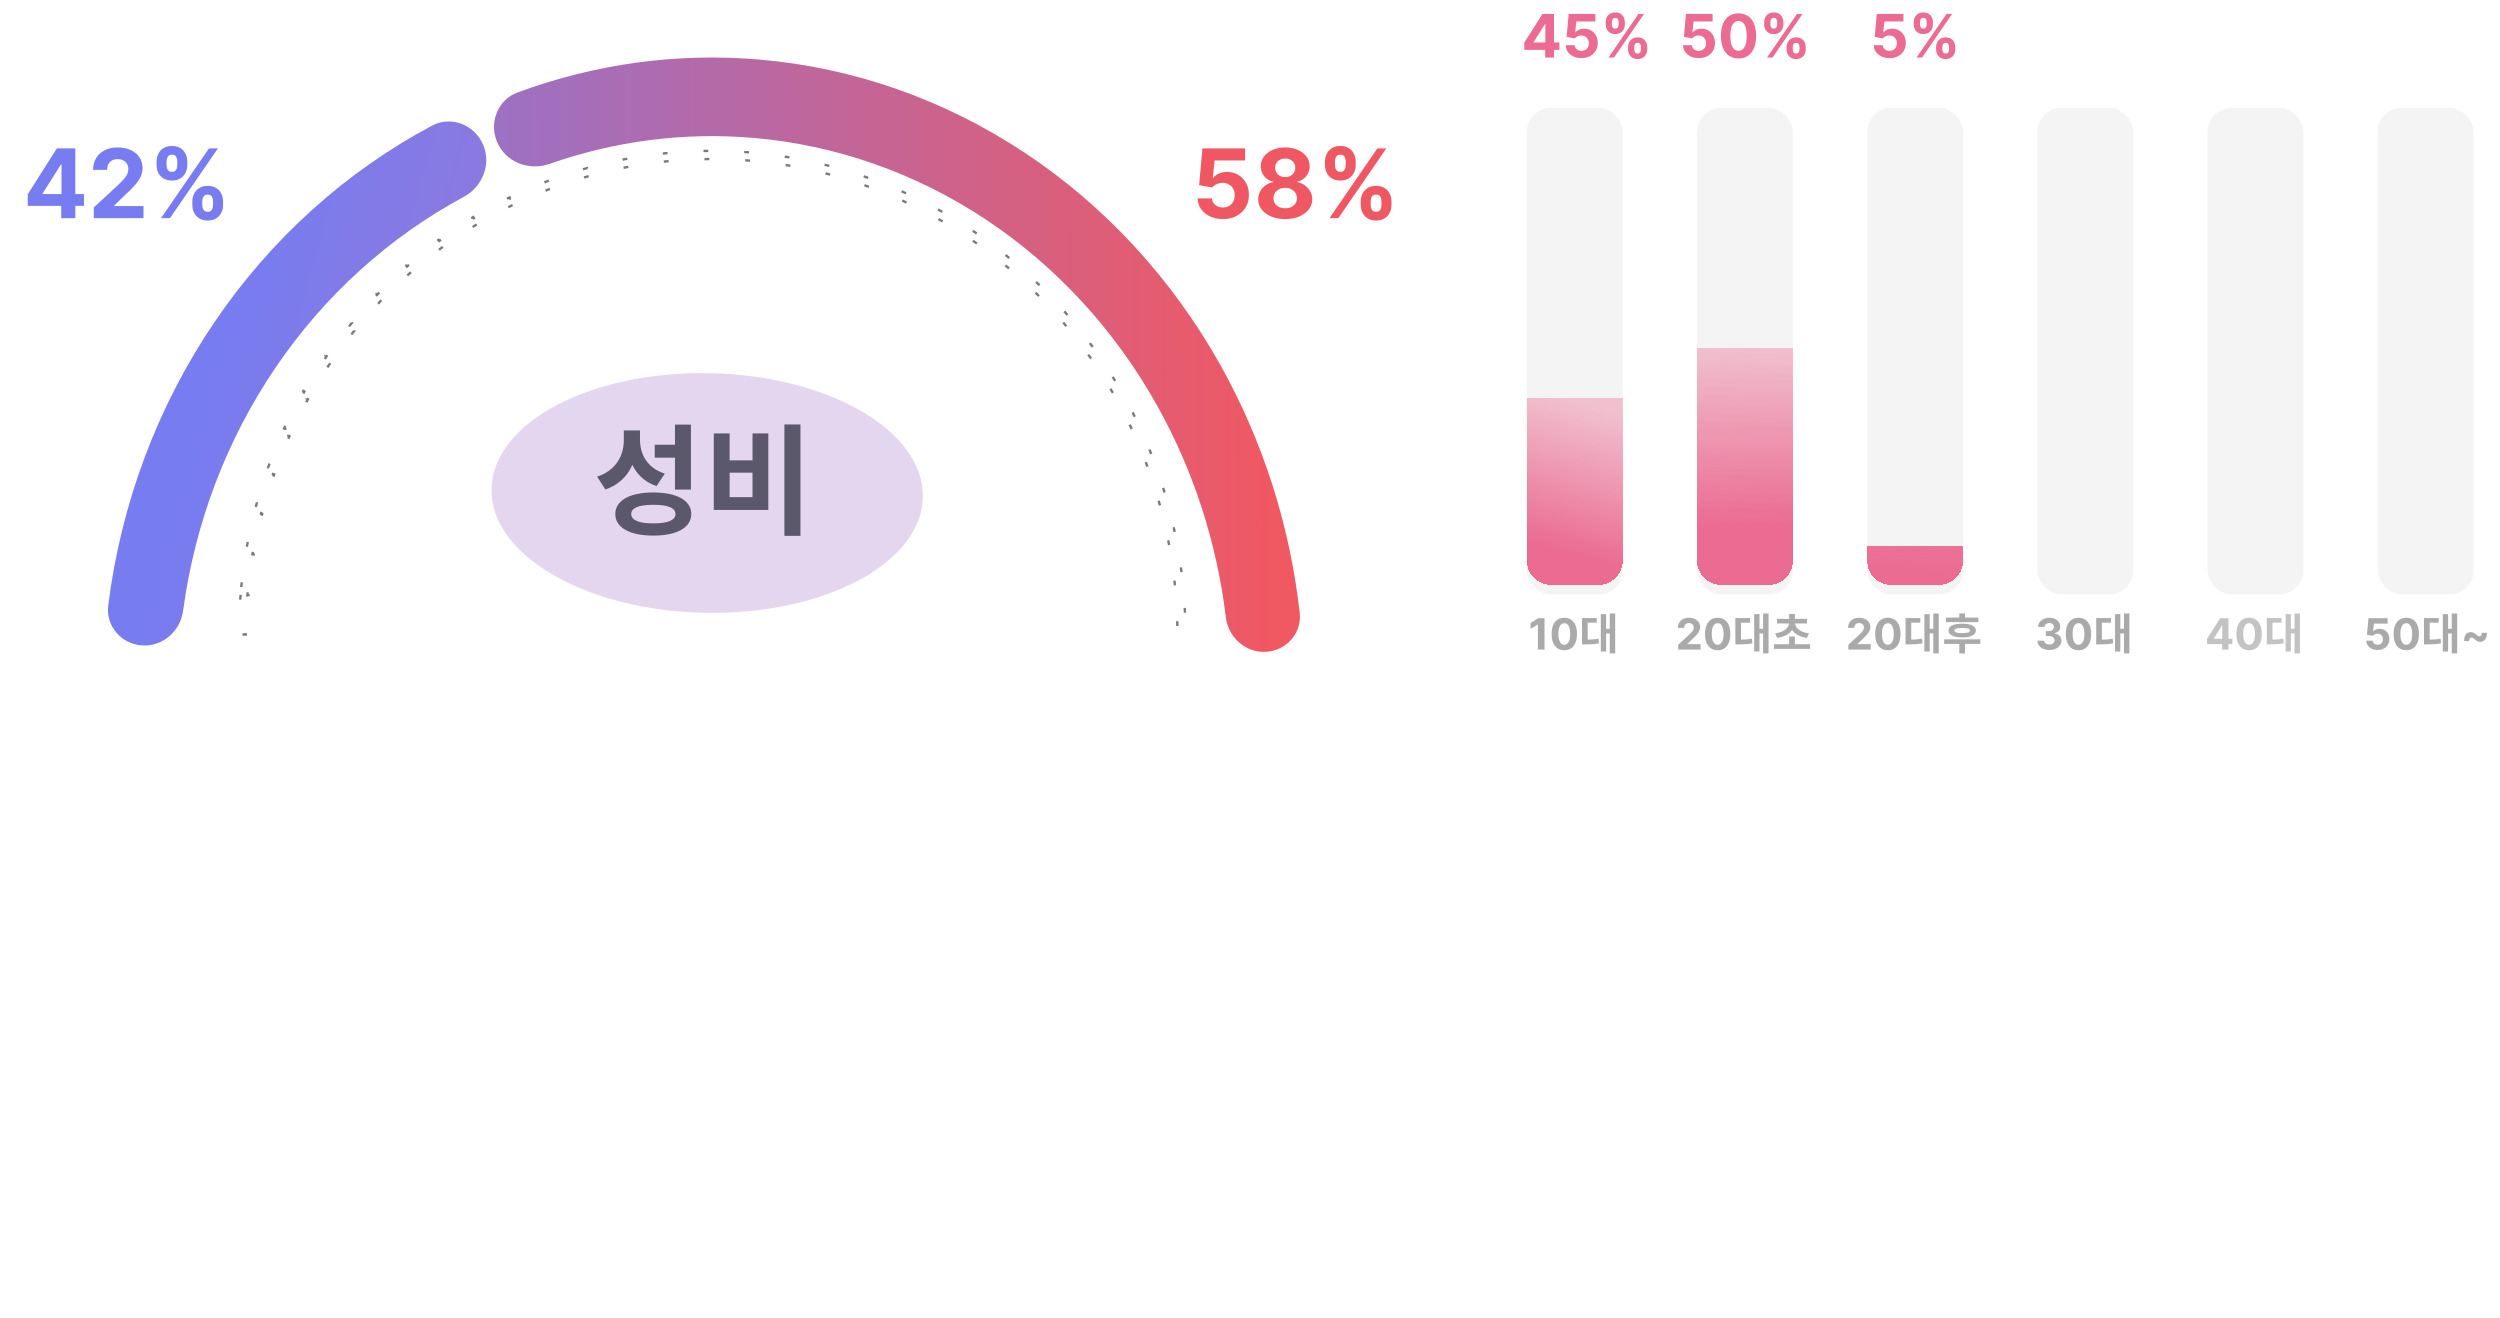 <svg width="1043" height="550" viewBox="0 0 1043 550" fill="none" xmlns="http://www.w3.org/2000/svg">
<g filter="url(#filter0_i_228_314)">
<rect x="637" y="41" width="40" height="203" rx="10" fill="#F4F4F4"/>
</g>
<g filter="url(#filter1_i_228_314)">
<rect x="708" y="41" width="40" height="203" rx="10" fill="#F4F4F4"/>
</g>
<g filter="url(#filter2_i_228_314)">
<rect x="779" y="41" width="40" height="203" rx="10" fill="#F4F4F4"/>
</g>
<g filter="url(#filter3_i_228_314)">
<rect x="850" y="41" width="40" height="203" rx="10" fill="#F4F4F4"/>
</g>
<g filter="url(#filter4_i_228_314)">
<rect x="921" y="41" width="40" height="203" rx="10" fill="#F4F4F4"/>
</g>
<g filter="url(#filter5_i_228_314)">
<rect x="992" y="41" width="40" height="203" rx="10" fill="#F4F4F4"/>
</g>
<path d="M635.928 20.804V17.777L643.519 5.818H646.129V10.008H644.584L639.799 17.581V17.723H650.585V20.804H635.928ZM644.655 24V19.881L644.726 18.54V5.818H648.33V24H644.655ZM659.787 24.249C658.532 24.249 657.414 24.018 656.431 23.556C655.455 23.095 654.679 22.458 654.105 21.647C653.531 20.837 653.232 19.907 653.209 18.86H656.937C656.979 19.564 657.275 20.135 657.825 20.573C658.376 21.011 659.03 21.23 659.787 21.23C660.391 21.23 660.924 21.097 661.385 20.831C661.853 20.558 662.217 20.183 662.477 19.703C662.744 19.218 662.877 18.662 662.877 18.034C662.877 17.395 662.741 16.833 662.468 16.347C662.202 15.862 661.832 15.483 661.359 15.211C660.885 14.939 660.344 14.8 659.734 14.794C659.201 14.794 658.683 14.903 658.18 15.122C657.683 15.341 657.295 15.64 657.017 16.019L653.599 15.406L654.46 5.818H665.576V8.961H657.63L657.159 13.515H657.266C657.585 13.066 658.068 12.693 658.713 12.397C659.358 12.101 660.08 11.953 660.879 11.953C661.974 11.953 662.951 12.21 663.809 12.725C664.667 13.24 665.345 13.947 665.842 14.847C666.339 15.741 666.585 16.77 666.579 17.936C666.585 19.162 666.301 20.251 665.726 21.203C665.158 22.15 664.362 22.896 663.338 23.441C662.32 23.979 661.137 24.249 659.787 24.249ZM679.212 20.591V19.632C679.212 18.904 679.366 18.235 679.674 17.626C679.987 17.01 680.44 16.519 681.032 16.152C681.63 15.779 682.358 15.593 683.216 15.593C684.086 15.593 684.817 15.776 685.409 16.143C686.006 16.51 686.456 17.001 686.758 17.617C687.066 18.226 687.22 18.898 687.22 19.632V20.591C687.22 21.319 687.066 21.991 686.758 22.606C686.45 23.216 685.998 23.704 685.4 24.071C684.802 24.444 684.074 24.63 683.216 24.63C682.346 24.63 681.615 24.444 681.023 24.071C680.431 23.704 679.981 23.216 679.674 22.606C679.366 21.991 679.212 21.319 679.212 20.591ZM681.795 19.632V20.591C681.795 21.011 681.896 21.408 682.097 21.78C682.304 22.153 682.677 22.34 683.216 22.34C683.754 22.34 684.121 22.156 684.317 21.789C684.518 21.422 684.619 21.023 684.619 20.591V19.632C684.619 19.2 684.524 18.798 684.334 18.425C684.145 18.052 683.772 17.865 683.216 17.865C682.683 17.865 682.313 18.052 682.106 18.425C681.899 18.798 681.795 19.2 681.795 19.632ZM669.881 10.186V9.227C669.881 8.493 670.038 7.822 670.352 7.212C670.666 6.596 671.118 6.105 671.71 5.738C672.308 5.371 673.03 5.188 673.876 5.188C674.752 5.188 675.486 5.371 676.078 5.738C676.67 6.105 677.12 6.596 677.427 7.212C677.735 7.822 677.889 8.493 677.889 9.227V10.186C677.889 10.92 677.732 11.592 677.419 12.201C677.111 12.811 676.658 13.299 676.06 13.666C675.468 14.027 674.74 14.208 673.876 14.208C673.012 14.208 672.281 14.024 671.684 13.657C671.092 13.284 670.642 12.796 670.334 12.193C670.032 11.583 669.881 10.914 669.881 10.186ZM672.483 9.227V10.186C672.483 10.618 672.583 11.018 672.784 11.385C672.992 11.752 673.355 11.935 673.876 11.935C674.421 11.935 674.791 11.752 674.986 11.385C675.187 11.018 675.288 10.618 675.288 10.186V9.227C675.288 8.795 675.193 8.393 675.004 8.02C674.814 7.647 674.439 7.461 673.876 7.461C673.35 7.461 672.986 7.65 672.784 8.029C672.583 8.408 672.483 8.807 672.483 9.227ZM671.053 24L683.553 5.818H685.879L673.379 24H671.053Z" fill="#EB6B92"/>
<path d="M708.71 24.249C707.455 24.249 706.336 24.018 705.354 23.556C704.377 23.095 703.602 22.458 703.028 21.647C702.454 20.837 702.155 19.907 702.131 18.86H705.86C705.901 19.564 706.197 20.135 706.748 20.573C707.298 21.011 707.952 21.23 708.71 21.23C709.313 21.23 709.846 21.097 710.308 20.831C710.775 20.558 711.139 20.183 711.4 19.703C711.666 19.218 711.799 18.662 711.799 18.034C711.799 17.395 711.663 16.833 711.391 16.347C711.124 15.862 710.754 15.483 710.281 15.211C709.807 14.939 709.266 14.8 708.656 14.794C708.124 14.794 707.606 14.903 707.103 15.122C706.606 15.341 706.218 15.64 705.94 16.019L702.522 15.406L703.383 5.818H714.498V8.961H706.552L706.082 13.515H706.188C706.508 13.066 706.99 12.693 707.635 12.397C708.28 12.101 709.003 11.953 709.802 11.953C710.896 11.953 711.873 12.21 712.731 12.725C713.589 13.24 714.267 13.947 714.764 14.847C715.261 15.741 715.507 16.77 715.501 17.936C715.507 19.162 715.223 20.251 714.649 21.203C714.081 22.15 713.285 22.896 712.261 23.441C711.243 23.979 710.059 24.249 708.71 24.249ZM725.311 24.399C723.784 24.394 722.47 24.018 721.369 23.272C720.274 22.526 719.431 21.446 718.839 20.032C718.253 18.617 717.963 16.916 717.969 14.927C717.969 12.944 718.262 11.254 718.848 9.858C719.44 8.461 720.283 7.398 721.378 6.67C722.479 5.937 723.79 5.57 725.311 5.57C726.832 5.57 728.14 5.937 729.235 6.67C730.336 7.404 731.182 8.47 731.774 9.866C732.366 11.257 732.659 12.944 732.653 14.927C732.653 16.921 732.357 18.626 731.765 20.041C731.179 21.455 730.339 22.535 729.244 23.281C728.149 24.027 726.838 24.399 725.311 24.399ZM725.311 21.212C726.353 21.212 727.184 20.689 727.806 19.641C728.427 18.593 728.735 17.022 728.729 14.927C728.729 13.548 728.587 12.4 728.303 11.482C728.025 10.565 727.628 9.875 727.113 9.414C726.604 8.952 726.004 8.721 725.311 8.721C724.275 8.721 723.447 9.239 722.825 10.275C722.204 11.311 721.89 12.861 721.884 14.927C721.884 16.324 722.023 17.49 722.302 18.425C722.586 19.354 722.985 20.052 723.5 20.52C724.015 20.982 724.619 21.212 725.311 21.212ZM745.346 20.591V19.632C745.346 18.904 745.5 18.235 745.808 17.626C746.122 17.01 746.574 16.519 747.166 16.152C747.764 15.779 748.492 15.593 749.35 15.593C750.22 15.593 750.951 15.776 751.543 16.143C752.141 16.51 752.591 17.001 752.892 17.617C753.2 18.226 753.354 18.898 753.354 19.632V20.591C753.354 21.319 753.2 21.991 752.892 22.606C752.585 23.216 752.132 23.704 751.534 24.071C750.936 24.444 750.208 24.63 749.35 24.63C748.48 24.63 747.749 24.444 747.157 24.071C746.565 23.704 746.116 23.216 745.808 22.606C745.5 21.991 745.346 21.319 745.346 20.591ZM747.93 19.632V20.591C747.93 21.011 748.03 21.408 748.231 21.78C748.439 22.153 748.812 22.34 749.35 22.34C749.889 22.34 750.256 22.156 750.451 21.789C750.652 21.422 750.753 21.023 750.753 20.591V19.632C750.753 19.2 750.658 18.798 750.469 18.425C750.279 18.052 749.906 17.865 749.35 17.865C748.817 17.865 748.448 18.052 748.24 18.425C748.033 18.798 747.93 19.2 747.93 19.632ZM736.016 10.186V9.227C736.016 8.493 736.172 7.822 736.486 7.212C736.8 6.596 737.253 6.105 737.844 5.738C738.442 5.371 739.164 5.188 740.011 5.188C740.887 5.188 741.62 5.371 742.212 5.738C742.804 6.105 743.254 6.596 743.562 7.212C743.87 7.822 744.023 8.493 744.023 9.227V10.186C744.023 10.92 743.867 11.592 743.553 12.201C743.245 12.811 742.792 13.299 742.195 13.666C741.603 14.027 740.875 14.208 740.011 14.208C739.146 14.208 738.416 14.024 737.818 13.657C737.226 13.284 736.776 12.796 736.468 12.193C736.167 11.583 736.016 10.914 736.016 10.186ZM738.617 9.227V10.186C738.617 10.618 738.717 11.018 738.919 11.385C739.126 11.752 739.49 11.935 740.011 11.935C740.555 11.935 740.925 11.752 741.12 11.385C741.322 11.018 741.422 10.618 741.422 10.186V9.227C741.422 8.795 741.327 8.393 741.138 8.02C740.949 7.647 740.573 7.461 740.011 7.461C739.484 7.461 739.12 7.65 738.919 8.029C738.717 8.408 738.617 8.807 738.617 9.227ZM737.187 24L749.687 5.818H752.013L739.513 24H737.187Z" fill="#EB6B92"/>
<path d="M788.316 24.249C787.061 24.249 785.942 24.018 784.96 23.556C783.983 23.095 783.208 22.458 782.634 21.647C782.06 20.837 781.761 19.907 781.737 18.86H785.466C785.507 19.564 785.803 20.135 786.354 20.573C786.904 21.011 787.558 21.23 788.316 21.23C788.919 21.23 789.452 21.097 789.914 20.831C790.381 20.558 790.745 20.183 791.006 19.703C791.272 19.218 791.405 18.662 791.405 18.034C791.405 17.395 791.269 16.833 790.997 16.347C790.73 15.862 790.36 15.483 789.887 15.211C789.413 14.939 788.872 14.8 788.262 14.794C787.73 14.794 787.212 14.903 786.709 15.122C786.211 15.341 785.824 15.64 785.546 16.019L782.128 15.406L782.989 5.818H794.104V8.961H786.158L785.688 13.515H785.794C786.114 13.066 786.596 12.693 787.241 12.397C787.886 12.101 788.608 11.953 789.407 11.953C790.502 11.953 791.479 12.21 792.337 12.725C793.195 13.24 793.873 13.947 794.37 14.847C794.867 15.741 795.113 16.77 795.107 17.936C795.113 19.162 794.829 20.251 794.255 21.203C793.687 22.15 792.891 22.896 791.867 23.441C790.849 23.979 789.665 24.249 788.316 24.249ZM807.74 20.591V19.632C807.74 18.904 807.894 18.235 808.202 17.626C808.516 17.01 808.968 16.519 809.56 16.152C810.158 15.779 810.886 15.593 811.744 15.593C812.614 15.593 813.345 15.776 813.937 16.143C814.535 16.51 814.985 17.001 815.286 17.617C815.594 18.226 815.748 18.898 815.748 19.632V20.591C815.748 21.319 815.594 21.991 815.286 22.606C814.979 23.216 814.526 23.704 813.928 24.071C813.33 24.444 812.602 24.63 811.744 24.63C810.874 24.63 810.143 24.444 809.551 24.071C808.959 23.704 808.51 23.216 808.202 22.606C807.894 21.991 807.74 21.319 807.74 20.591ZM810.324 19.632V20.591C810.324 21.011 810.424 21.408 810.626 21.78C810.833 22.153 811.206 22.34 811.744 22.34C812.283 22.34 812.65 22.156 812.845 21.789C813.046 21.422 813.147 21.023 813.147 20.591V19.632C813.147 19.2 813.052 18.798 812.863 18.425C812.673 18.052 812.3 17.865 811.744 17.865C811.211 17.865 810.842 18.052 810.634 18.425C810.427 18.798 810.324 19.2 810.324 19.632ZM798.41 10.186V9.227C798.41 8.493 798.566 7.822 798.88 7.212C799.194 6.596 799.647 6.105 800.238 5.738C800.836 5.371 801.558 5.188 802.405 5.188C803.281 5.188 804.015 5.371 804.606 5.738C805.198 6.105 805.648 6.596 805.956 7.212C806.264 7.822 806.417 8.493 806.417 9.227V10.186C806.417 10.92 806.261 11.592 805.947 12.201C805.639 12.811 805.186 13.299 804.589 13.666C803.997 14.027 803.269 14.208 802.405 14.208C801.541 14.208 800.81 14.024 800.212 13.657C799.62 13.284 799.17 12.796 798.862 12.193C798.561 11.583 798.41 10.914 798.41 10.186ZM801.011 9.227V10.186C801.011 10.618 801.111 11.018 801.313 11.385C801.52 11.752 801.884 11.935 802.405 11.935C802.949 11.935 803.319 11.752 803.514 11.385C803.716 11.018 803.816 10.618 803.816 10.186V9.227C803.816 8.795 803.722 8.393 803.532 8.02C803.343 7.647 802.967 7.461 802.405 7.461C801.878 7.461 801.514 7.65 801.313 8.029C801.111 8.408 801.011 8.807 801.011 9.227ZM799.581 24L812.081 5.818H814.407L801.907 24H799.581Z" fill="#EB6B92"/>
<path d="M644.377 257.909V271H641.61V260.536H641.533L638.535 262.415V259.961L641.776 257.909H644.377ZM652.622 271.288C651.522 271.283 650.576 271.013 649.784 270.476C648.995 269.939 648.388 269.161 647.962 268.143C647.54 267.124 647.331 265.899 647.335 264.467C647.335 263.04 647.546 261.823 647.968 260.817C648.394 259.812 649.002 259.047 649.79 258.523C650.583 257.994 651.526 257.73 652.622 257.73C653.717 257.73 654.659 257.994 655.447 258.523C656.24 259.051 656.849 259.818 657.275 260.824C657.701 261.825 657.912 263.04 657.908 264.467C657.908 265.903 657.695 267.131 657.269 268.149C656.847 269.168 656.242 269.945 655.453 270.482C654.665 271.019 653.721 271.288 652.622 271.288ZM652.622 268.993C653.372 268.993 653.97 268.616 654.418 267.862C654.865 267.107 655.087 265.976 655.083 264.467C655.083 263.474 654.98 262.648 654.776 261.987C654.575 261.327 654.29 260.83 653.919 260.498C653.553 260.165 653.12 259.999 652.622 259.999C651.876 259.999 651.279 260.372 650.832 261.118C650.384 261.864 650.159 262.98 650.154 264.467C650.154 265.473 650.254 266.312 650.455 266.986C650.659 267.655 650.947 268.158 651.318 268.494C651.688 268.827 652.123 268.993 652.622 268.993ZM671.582 255.934H673.85V272.602H671.582V255.934ZM669.35 262.342H672.122V264.268H669.35V262.342ZM667.856 256.222H670.07V271.81H667.856V256.222ZM660.008 266.878H661.178C663.23 266.878 664.94 266.806 666.92 266.446L667.1 268.39C665.084 268.786 663.32 268.84 661.178 268.84H660.008V266.878ZM660.008 257.86H666.164V259.786H662.384V267.814H660.008V257.86Z" fill="#AAAAAA"/>
<path d="M700.137 271V269.006L704.797 264.691C705.193 264.308 705.526 263.962 705.794 263.656C706.067 263.349 706.274 263.048 706.414 262.754C706.555 262.456 706.625 262.134 706.625 261.789C706.625 261.406 706.538 261.075 706.363 260.798C706.188 260.517 705.95 260.302 705.647 260.153C705.345 259.999 705.002 259.923 704.618 259.923C704.218 259.923 703.868 260.004 703.57 260.165C703.271 260.327 703.041 260.56 702.879 260.862C702.718 261.165 702.637 261.525 702.637 261.942H700.009C700.009 261.086 700.203 260.342 700.591 259.712C700.979 259.081 701.522 258.593 702.221 258.248C702.92 257.903 703.725 257.73 704.637 257.73C705.575 257.73 706.391 257.896 707.085 258.229C707.784 258.557 708.328 259.013 708.715 259.597C709.103 260.18 709.297 260.849 709.297 261.604C709.297 262.098 709.199 262.586 709.003 263.067C708.811 263.549 708.468 264.084 707.974 264.672C707.48 265.256 706.783 265.957 705.884 266.775L703.972 268.648V268.737H709.47V271H700.137ZM716.608 271.288C715.509 271.283 714.563 271.013 713.77 270.476C712.982 269.939 712.374 269.161 711.948 268.143C711.526 267.124 711.317 265.899 711.322 264.467C711.322 263.04 711.533 261.823 711.955 260.817C712.381 259.812 712.988 259.047 713.776 258.523C714.569 257.994 715.513 257.73 716.608 257.73C717.703 257.73 718.645 257.994 719.433 258.523C720.226 259.051 720.835 259.818 721.261 260.824C721.688 261.825 721.898 263.04 721.894 264.467C721.894 265.903 721.681 267.131 721.255 268.149C720.833 269.168 720.228 269.945 719.44 270.482C718.651 271.019 717.707 271.288 716.608 271.288ZM716.608 268.993C717.358 268.993 717.957 268.616 718.404 267.862C718.852 267.107 719.073 265.976 719.069 264.467C719.069 263.474 718.967 262.648 718.762 261.987C718.562 261.327 718.276 260.83 717.906 260.498C717.539 260.165 717.107 259.999 716.608 259.999C715.862 259.999 715.266 260.372 714.818 261.118C714.371 261.864 714.145 262.98 714.141 264.467C714.141 265.473 714.241 266.312 714.441 266.986C714.646 267.655 714.933 268.158 715.304 268.494C715.675 268.827 716.109 268.993 716.608 268.993ZM735.569 255.934H737.837V272.602H735.569V255.934ZM733.337 262.342H736.109V264.268H733.337V262.342ZM731.843 256.222H734.057V271.81H731.843V256.222ZM723.995 266.878H725.165C727.217 266.878 728.927 266.806 730.907 266.446L731.087 268.39C729.071 268.786 727.307 268.84 725.165 268.84H723.995V266.878ZM723.995 257.86H730.151V259.786H726.371V267.814H723.995V257.86ZM740.103 268.768H755.187V270.712H740.103V268.768ZM746.439 265.564H748.833V269.776H746.439V265.564ZM746.421 259.408H748.545V259.768C748.545 262.954 746.007 265.528 741.435 266.122L740.571 264.232C744.621 263.746 746.421 261.676 746.421 259.768V259.408ZM746.745 259.408H748.851V259.768C748.851 261.676 750.651 263.746 754.701 264.232L753.837 266.122C749.265 265.528 746.745 262.954 746.745 259.768V259.408ZM741.381 258.184H753.891V260.11H741.381V258.184ZM746.439 256.15H748.833V258.976H746.439V256.15Z" fill="#AAAAAA"/>
<path d="M771.137 271V269.006L775.797 264.691C776.193 264.308 776.526 263.962 776.794 263.656C777.067 263.349 777.274 263.048 777.414 262.754C777.555 262.456 777.625 262.134 777.625 261.789C777.625 261.406 777.538 261.075 777.363 260.798C777.188 260.517 776.95 260.302 776.647 260.153C776.345 259.999 776.002 259.923 775.618 259.923C775.218 259.923 774.868 260.004 774.57 260.165C774.271 260.327 774.041 260.56 773.879 260.862C773.718 261.165 773.637 261.525 773.637 261.942H771.009C771.009 261.086 771.203 260.342 771.591 259.712C771.979 259.081 772.522 258.593 773.221 258.248C773.92 257.903 774.725 257.73 775.637 257.73C776.575 257.73 777.391 257.896 778.085 258.229C778.784 258.557 779.328 259.013 779.715 259.597C780.103 260.18 780.297 260.849 780.297 261.604C780.297 262.098 780.199 262.586 780.003 263.067C779.811 263.549 779.468 264.084 778.974 264.672C778.48 265.256 777.783 265.957 776.884 266.775L774.972 268.648V268.737H780.47V271H771.137ZM787.608 271.288C786.509 271.283 785.563 271.013 784.77 270.476C783.982 269.939 783.374 269.161 782.948 268.143C782.526 267.124 782.317 265.899 782.322 264.467C782.322 263.04 782.533 261.823 782.955 260.817C783.381 259.812 783.988 259.047 784.776 258.523C785.569 257.994 786.513 257.73 787.608 257.73C788.703 257.73 789.645 257.994 790.433 258.523C791.226 259.051 791.835 259.818 792.261 260.824C792.688 261.825 792.898 263.04 792.894 264.467C792.894 265.903 792.681 267.131 792.255 268.149C791.833 269.168 791.228 269.945 790.44 270.482C789.651 271.019 788.707 271.288 787.608 271.288ZM787.608 268.993C788.358 268.993 788.957 268.616 789.404 267.862C789.852 267.107 790.073 265.976 790.069 264.467C790.069 263.474 789.967 262.648 789.762 261.987C789.562 261.327 789.276 260.83 788.906 260.498C788.539 260.165 788.107 259.999 787.608 259.999C786.862 259.999 786.266 260.372 785.818 261.118C785.371 261.864 785.145 262.98 785.141 264.467C785.141 265.473 785.241 266.312 785.441 266.986C785.646 267.655 785.933 268.158 786.304 268.494C786.675 268.827 787.109 268.993 787.608 268.993ZM806.569 255.934H808.837V272.602H806.569V255.934ZM804.337 262.342H807.109V264.268H804.337V262.342ZM802.843 256.222H805.057V271.81H802.843V256.222ZM794.995 266.878H796.165C798.217 266.878 799.927 266.806 801.907 266.446L802.087 268.39C800.071 268.786 798.307 268.84 796.165 268.84H794.995V266.878ZM794.995 257.86H801.151V259.786H797.371V267.814H794.995V257.86ZM811.805 257.662H825.377V259.552H811.805V257.662ZM811.103 266.716H826.187V268.642H811.103V266.716ZM817.421 268.408H819.815V272.62H817.421V268.408ZM818.627 260.2C822.209 260.2 824.333 261.208 824.333 263.062C824.333 264.898 822.209 265.924 818.627 265.924C815.027 265.924 812.903 264.898 812.903 263.062C812.903 261.208 815.027 260.2 818.627 260.2ZM818.627 261.982C816.449 261.982 815.387 262.306 815.387 263.062C815.387 263.818 816.449 264.142 818.627 264.142C820.805 264.142 821.867 263.818 821.867 263.062C821.867 262.306 820.805 261.982 818.627 261.982ZM817.421 255.916H819.815V258.922H817.421V255.916Z" fill="#AAAAAA"/>
<path d="M854.992 271.179C854.037 271.179 853.187 271.015 852.441 270.687C851.7 270.354 851.114 269.898 850.683 269.319C850.257 268.735 850.038 268.062 850.025 267.299H852.812C852.829 267.619 852.933 267.9 853.125 268.143C853.321 268.381 853.581 268.567 853.905 268.699C854.229 268.831 854.593 268.897 854.998 268.897C855.42 268.897 855.793 268.822 856.117 268.673C856.441 268.524 856.694 268.317 856.877 268.053C857.061 267.789 857.152 267.484 857.152 267.139C857.152 266.79 857.054 266.481 856.858 266.212C856.666 265.94 856.389 265.727 856.027 265.573C855.669 265.42 855.243 265.343 854.749 265.343H853.528V263.31H854.749C855.166 263.31 855.535 263.238 855.855 263.093C856.178 262.948 856.43 262.748 856.609 262.492C856.788 262.232 856.877 261.93 856.877 261.585C856.877 261.256 856.798 260.969 856.641 260.722C856.487 260.47 856.27 260.274 855.989 260.134C855.712 259.993 855.388 259.923 855.017 259.923C854.642 259.923 854.299 259.991 853.988 260.127C853.677 260.259 853.428 260.449 853.24 260.696C853.053 260.943 852.953 261.233 852.94 261.565H850.287C850.3 260.811 850.515 260.146 850.933 259.571C851.35 258.996 851.913 258.546 852.62 258.222C853.332 257.894 854.135 257.73 855.03 257.73C855.933 257.73 856.724 257.894 857.401 258.222C858.079 258.55 858.605 258.994 858.98 259.552C859.36 260.106 859.547 260.728 859.543 261.418C859.547 262.151 859.319 262.763 858.859 263.253C858.403 263.743 857.808 264.054 857.075 264.186V264.288C858.039 264.412 858.771 264.746 859.274 265.292C859.781 265.833 860.033 266.511 860.029 267.325C860.033 268.07 859.818 268.733 859.383 269.312C858.953 269.892 858.358 270.348 857.6 270.68C856.841 271.013 855.972 271.179 854.992 271.179ZM867.151 271.288C866.051 271.283 865.105 271.013 864.313 270.476C863.525 269.939 862.917 269.161 862.491 268.143C862.069 267.124 861.86 265.899 861.865 264.467C861.865 263.04 862.076 261.823 862.498 260.817C862.924 259.812 863.531 259.047 864.319 258.523C865.112 257.994 866.056 257.73 867.151 257.73C868.246 257.73 869.188 257.994 869.976 258.523C870.769 259.051 871.378 259.818 871.804 260.824C872.23 261.825 872.441 263.04 872.437 264.467C872.437 265.903 872.224 267.131 871.798 268.149C871.376 269.168 870.771 269.945 869.983 270.482C869.194 271.019 868.25 271.288 867.151 271.288ZM867.151 268.993C867.901 268.993 868.5 268.616 868.947 267.862C869.395 267.107 869.616 265.976 869.612 264.467C869.612 263.474 869.51 262.648 869.305 261.987C869.105 261.327 868.819 260.83 868.449 260.498C868.082 260.165 867.65 259.999 867.151 259.999C866.405 259.999 865.809 260.372 865.361 261.118C864.914 261.864 864.688 262.98 864.684 264.467C864.684 265.473 864.784 266.312 864.984 266.986C865.189 267.655 865.476 268.158 865.847 268.494C866.218 268.827 866.652 268.993 867.151 268.993ZM886.112 255.934H888.38V272.602H886.112V255.934ZM883.88 262.342H886.652V264.268H883.88V262.342ZM882.386 256.222H884.6V271.81H882.386V256.222ZM874.538 266.878H875.708C877.76 266.878 879.47 266.806 881.45 266.446L881.63 268.39C879.614 268.786 877.85 268.84 875.708 268.84H874.538V266.878ZM874.538 257.86H880.694V259.786H876.914V267.814H874.538V257.86Z" fill="#AAAAAA"/>
<path d="M920.788 268.699V266.519L926.253 257.909H928.132V260.926H927.02L923.575 266.379V266.481H931.341V268.699H920.788ZM927.071 271V268.034L927.122 267.069V257.909H929.717V271H927.071ZM938.318 271.288C937.218 271.283 936.272 271.013 935.48 270.476C934.691 269.939 934.084 269.161 933.658 268.143C933.236 267.124 933.027 265.899 933.032 264.467C933.032 263.04 933.243 261.823 933.665 260.817C934.091 259.812 934.698 259.047 935.486 258.523C936.279 257.994 937.223 257.73 938.318 257.73C939.413 257.73 940.355 257.994 941.143 258.523C941.936 259.051 942.545 259.818 942.971 260.824C943.397 261.825 943.608 263.04 943.604 264.467C943.604 265.903 943.391 267.131 942.965 268.149C942.543 269.168 941.938 269.945 941.15 270.482C940.361 271.019 939.417 271.288 938.318 271.288ZM938.318 268.993C939.068 268.993 939.667 268.616 940.114 267.862C940.562 267.107 940.783 265.976 940.779 264.467C940.779 263.474 940.677 262.648 940.472 261.987C940.272 261.327 939.986 260.83 939.616 260.498C939.249 260.165 938.816 259.999 938.318 259.999C937.572 259.999 936.976 260.372 936.528 261.118C936.081 261.864 935.855 262.98 935.851 264.467C935.851 265.473 935.951 266.312 936.151 266.986C936.356 267.655 936.643 268.158 937.014 268.494C937.385 268.827 937.819 268.993 938.318 268.993ZM957.279 255.934H959.547V272.602H957.279V255.934ZM955.047 262.342H957.819V264.268H955.047V262.342ZM953.553 256.222H955.767V271.81H953.553V256.222ZM945.705 266.878H946.875C948.927 266.878 950.637 266.806 952.617 266.446L952.797 268.39C950.781 268.786 949.017 268.84 946.875 268.84H945.705V266.878ZM945.705 257.86H951.861V259.786H948.081V267.814H945.705V257.86Z" fill="#AAAAAA" fill-opacity="0.7"/>
<path d="M991.949 271.179C991.045 271.179 990.24 271.013 989.533 270.68C988.829 270.348 988.271 269.89 987.858 269.306C987.445 268.722 987.229 268.053 987.212 267.299H989.897C989.927 267.806 990.14 268.217 990.536 268.533C990.932 268.848 991.403 269.006 991.949 269.006C992.383 269.006 992.767 268.91 993.099 268.718C993.436 268.522 993.698 268.251 993.886 267.906C994.077 267.557 994.173 267.156 994.173 266.705C994.173 266.244 994.075 265.839 993.879 265.49C993.687 265.141 993.421 264.868 993.08 264.672C992.739 264.476 992.349 264.376 991.91 264.371C991.527 264.371 991.154 264.45 990.792 264.608C990.434 264.766 990.155 264.981 989.954 265.254L987.494 264.812L988.114 257.909H996.116V260.172H990.396L990.057 263.451H990.133C990.364 263.127 990.711 262.859 991.175 262.646C991.64 262.433 992.16 262.326 992.735 262.326C993.523 262.326 994.226 262.511 994.844 262.882C995.462 263.253 995.95 263.762 996.308 264.41C996.666 265.053 996.843 265.795 996.839 266.634C996.843 267.516 996.638 268.3 996.225 268.987C995.816 269.668 995.243 270.205 994.506 270.597C993.773 270.985 992.92 271.179 991.949 271.179ZM1003.9 271.288C1002.8 271.283 1001.86 271.013 1001.06 270.476C1000.28 269.939 999.668 269.161 999.242 268.143C998.82 267.124 998.611 265.899 998.616 264.467C998.616 263.04 998.827 261.823 999.248 260.817C999.675 259.812 1000.28 259.047 1001.07 258.523C1001.86 257.994 1002.81 257.73 1003.9 257.73C1005 257.73 1005.94 257.994 1006.73 258.523C1007.52 259.051 1008.13 259.818 1008.56 260.824C1008.98 261.825 1009.19 263.04 1009.19 264.467C1009.19 265.903 1008.98 267.131 1008.55 268.149C1008.13 269.168 1007.52 269.945 1006.73 270.482C1005.95 271.019 1005 271.288 1003.9 271.288ZM1003.9 268.993C1004.65 268.993 1005.25 268.616 1005.7 267.862C1006.15 267.107 1006.37 265.976 1006.36 264.467C1006.36 263.474 1006.26 262.648 1006.06 261.987C1005.86 261.327 1005.57 260.83 1005.2 260.498C1004.83 260.165 1004.4 259.999 1003.9 259.999C1003.16 259.999 1002.56 260.372 1002.11 261.118C1001.66 261.864 1001.44 262.98 1001.43 264.467C1001.43 265.473 1001.53 266.312 1001.73 266.986C1001.94 267.655 1002.23 268.158 1002.6 268.494C1002.97 268.827 1003.4 268.993 1003.9 268.993ZM1022.86 255.934H1025.13V272.602H1022.86V255.934ZM1020.63 262.342H1023.4V264.268H1020.63V262.342ZM1019.14 256.222H1021.35V271.81H1019.14V256.222ZM1011.29 266.878H1012.46C1014.51 266.878 1016.22 266.806 1018.2 266.446L1018.38 268.39C1016.36 268.786 1014.6 268.84 1012.46 268.84H1011.29V266.878ZM1011.29 257.86H1017.44V259.786H1013.66V267.814H1011.29V257.86ZM1028.03 267.465C1028.01 266.66 1028.11 265.978 1028.33 265.42C1028.55 264.862 1028.87 264.437 1029.29 264.148C1029.72 263.858 1030.22 263.713 1030.79 263.713C1031.2 263.713 1031.58 263.796 1031.95 263.962C1032.31 264.129 1032.73 264.416 1033.19 264.825C1033.44 265.043 1033.65 265.209 1033.82 265.324C1033.99 265.435 1034.18 265.49 1034.41 265.49C1034.71 265.49 1034.96 265.373 1035.15 265.138C1035.35 264.9 1035.44 264.523 1035.43 264.007H1037.51C1037.54 264.817 1037.44 265.501 1037.22 266.059C1036.99 266.617 1036.67 267.041 1036.24 267.331C1035.81 267.621 1035.32 267.766 1034.75 267.766C1034.33 267.766 1033.93 267.678 1033.56 267.504C1033.2 267.325 1032.79 267.039 1032.34 266.647C1032.08 266.413 1031.87 266.244 1031.71 266.142C1031.55 266.036 1031.36 265.982 1031.15 265.982C1030.84 265.982 1030.59 266.097 1030.4 266.327C1030.2 266.553 1030.11 266.933 1030.12 267.465H1028.03Z" fill="#AAAAAA"/>
<g filter="url(#filter6_d_228_314)">
<path d="M637 166H677V234C677 239.523 672.523 244 667 244H647C641.477 244 637 239.523 637 234V166Z" fill="url(#paint0_linear_228_314)" shape-rendering="crispEdges"/>
</g>
<g filter="url(#filter7_d_228_314)">
<path d="M779 228H819V234C819 239.523 814.523 244 809 244H789C783.477 244 779 239.523 779 234V228Z" fill="url(#paint1_linear_228_314)" shape-rendering="crispEdges"/>
</g>
<g filter="url(#filter8_d_228_314)">
<path d="M708 145H748V234C748 239.523 743.523 244 738 244H718C712.477 244 708 239.523 708 234V145Z" fill="url(#paint2_linear_228_314)" shape-rendering="crispEdges"/>
</g>
<path d="M11.578 85.886V81.043L23.723 61.909H27.899V68.614H25.427L17.771 80.73V80.957H35.029V85.886H11.578ZM25.541 91V84.409L25.654 82.264V61.909H31.422V91H25.541ZM39.127 91V86.568L49.483 76.98C50.363 76.128 51.102 75.361 51.699 74.679C52.305 73.997 52.764 73.329 53.076 72.676C53.389 72.013 53.545 71.298 53.545 70.531C53.545 69.679 53.351 68.945 52.963 68.329C52.575 67.704 52.044 67.226 51.372 66.895C50.7 66.554 49.937 66.383 49.085 66.383C48.195 66.383 47.418 66.563 46.755 66.923C46.092 67.283 45.581 67.799 45.221 68.472C44.861 69.144 44.681 69.944 44.681 70.872H38.843C38.843 68.969 39.274 67.316 40.136 65.915C40.998 64.513 42.205 63.429 43.758 62.662C45.311 61.895 47.101 61.511 49.127 61.511C51.211 61.511 53.024 61.881 54.568 62.619C56.121 63.349 57.328 64.362 58.19 65.659C59.052 66.956 59.483 68.443 59.483 70.119C59.483 71.218 59.265 72.302 58.829 73.372C58.403 74.442 57.641 75.631 56.542 76.938C55.444 78.235 53.895 79.793 51.897 81.611L47.65 85.773V85.972H59.866V91H39.127ZM80.246 85.546V84.011C80.246 82.847 80.492 81.776 80.985 80.801C81.487 79.816 82.211 79.03 83.158 78.443C84.115 77.847 85.279 77.548 86.652 77.548C88.044 77.548 89.214 77.842 90.161 78.429C91.117 79.016 91.837 79.802 92.32 80.787C92.812 81.762 93.059 82.837 93.059 84.011V85.546C93.059 86.71 92.812 87.785 92.32 88.77C91.828 89.745 91.103 90.526 90.147 91.114C89.19 91.71 88.025 92.008 86.652 92.008C85.26 92.008 84.091 91.71 83.144 91.114C82.197 90.526 81.477 89.745 80.985 88.77C80.492 87.785 80.246 86.71 80.246 85.546ZM84.38 84.011V85.546C84.38 86.218 84.541 86.852 84.863 87.449C85.194 88.046 85.791 88.344 86.652 88.344C87.514 88.344 88.101 88.05 88.414 87.463C88.736 86.876 88.897 86.237 88.897 85.546V84.011C88.897 83.32 88.745 82.676 88.442 82.079C88.139 81.483 87.543 81.185 86.652 81.185C85.8 81.185 85.208 81.483 84.877 82.079C84.545 82.676 84.38 83.32 84.38 84.011ZM65.317 68.898V67.364C65.317 66.189 65.568 65.115 66.07 64.139C66.572 63.154 67.296 62.368 68.243 61.781C69.2 61.194 70.355 60.901 71.709 60.901C73.111 60.901 74.285 61.194 75.232 61.781C76.179 62.368 76.899 63.154 77.391 64.139C77.883 65.115 78.13 66.189 78.13 67.364V68.898C78.13 70.072 77.879 71.147 77.377 72.122C76.884 73.097 76.16 73.879 75.204 74.466C74.257 75.044 73.092 75.332 71.709 75.332C70.327 75.332 69.157 75.039 68.201 74.452C67.254 73.855 66.534 73.074 66.041 72.108C65.559 71.133 65.317 70.062 65.317 68.898ZM69.479 67.364V68.898C69.479 69.589 69.64 70.228 69.962 70.815C70.293 71.403 70.876 71.696 71.709 71.696C72.58 71.696 73.172 71.403 73.485 70.815C73.807 70.228 73.968 69.589 73.968 68.898V67.364C73.968 66.672 73.816 66.028 73.513 65.432C73.21 64.835 72.609 64.537 71.709 64.537C70.866 64.537 70.284 64.84 69.962 65.446C69.64 66.052 69.479 66.691 69.479 67.364ZM67.192 91L87.192 61.909H90.914L70.914 91H67.192Z" fill="#777CF0"/>
<path d="M510.182 91.398C508.175 91.398 506.385 91.028 504.813 90.29C503.25 89.551 502.01 88.533 501.091 87.236C500.173 85.938 499.694 84.452 499.657 82.776H505.623C505.689 83.903 506.162 84.816 507.043 85.517C507.924 86.218 508.97 86.568 510.182 86.568C511.148 86.568 512 86.355 512.739 85.929C513.487 85.493 514.069 84.892 514.486 84.125C514.912 83.349 515.125 82.458 515.125 81.454C515.125 80.432 514.908 79.532 514.472 78.756C514.046 77.979 513.454 77.373 512.696 76.938C511.939 76.502 511.072 76.279 510.097 76.27C509.245 76.27 508.416 76.445 507.611 76.796C506.816 77.146 506.195 77.624 505.75 78.23L500.282 77.25L501.659 61.909H519.444V66.938H506.73L505.978 74.224H506.148C506.659 73.505 507.431 72.908 508.463 72.435C509.496 71.961 510.651 71.724 511.929 71.724C513.681 71.724 515.244 72.136 516.617 72.96C517.99 73.784 519.074 74.916 519.87 76.355C520.665 77.785 521.058 79.433 521.049 81.298C521.058 83.258 520.604 85.001 519.685 86.526C518.776 88.041 517.502 89.234 515.864 90.105C514.235 90.967 512.341 91.398 510.182 91.398ZM536.191 91.398C534.003 91.398 532.057 91.043 530.353 90.332C528.658 89.613 527.327 88.633 526.361 87.392C525.395 86.151 524.912 84.745 524.912 83.173C524.912 81.961 525.187 80.849 525.736 79.835C526.295 78.812 527.052 77.965 528.009 77.293C528.965 76.611 530.035 76.175 531.219 75.986V75.787C529.666 75.474 528.407 74.722 527.441 73.528C526.475 72.326 525.992 70.929 525.992 69.338C525.992 67.832 526.432 66.492 527.313 65.318C528.194 64.135 529.401 63.206 530.935 62.534C532.479 61.852 534.23 61.511 536.191 61.511C538.151 61.511 539.898 61.852 541.432 62.534C542.976 63.216 544.188 64.149 545.069 65.332C545.949 66.507 546.394 67.842 546.404 69.338C546.394 70.938 545.902 72.335 544.926 73.528C543.951 74.722 542.701 75.474 541.176 75.787V75.986C542.341 76.175 543.397 76.611 544.344 77.293C545.301 77.965 546.058 78.812 546.617 79.835C547.185 80.849 547.474 81.961 547.483 83.173C547.474 84.745 546.986 86.151 546.02 87.392C545.054 88.633 543.719 89.613 542.015 90.332C540.319 91.043 538.378 91.398 536.191 91.398ZM536.191 86.881C537.166 86.881 538.018 86.706 538.748 86.355C539.477 85.995 540.045 85.503 540.452 84.878C540.869 84.243 541.077 83.514 541.077 82.69C541.077 81.847 540.864 81.104 540.438 80.46C540.012 79.807 539.434 79.296 538.705 78.926C537.976 78.547 537.138 78.358 536.191 78.358C535.253 78.358 534.415 78.547 533.676 78.926C532.938 79.296 532.355 79.807 531.929 80.46C531.513 81.104 531.304 81.847 531.304 82.69C531.304 83.514 531.508 84.243 531.915 84.878C532.322 85.503 532.895 85.995 533.634 86.355C534.373 86.706 535.225 86.881 536.191 86.881ZM536.191 73.883C537.005 73.883 537.73 73.718 538.364 73.386C538.998 73.055 539.496 72.596 539.855 72.008C540.215 71.421 540.395 70.744 540.395 69.977C540.395 69.22 540.215 68.557 539.855 67.989C539.496 67.411 539.003 66.961 538.378 66.639C537.753 66.308 537.024 66.142 536.191 66.142C535.367 66.142 534.638 66.308 534.003 66.639C533.369 66.961 532.872 67.411 532.512 67.989C532.161 68.557 531.986 69.22 531.986 69.977C531.986 70.744 532.166 71.421 532.526 72.008C532.886 72.596 533.383 73.055 534.017 73.386C534.652 73.718 535.376 73.883 536.191 73.883ZM567.707 85.546V84.011C567.707 82.847 567.953 81.776 568.446 80.801C568.948 79.816 569.672 79.03 570.619 78.443C571.575 77.847 572.74 77.548 574.113 77.548C575.505 77.548 576.675 77.842 577.622 78.429C578.578 79.016 579.298 79.802 579.781 80.787C580.273 81.762 580.52 82.837 580.52 84.011V85.546C580.52 86.71 580.273 87.785 579.781 88.77C579.288 89.745 578.564 90.526 577.608 91.114C576.651 91.71 575.486 92.008 574.113 92.008C572.721 92.008 571.552 91.71 570.605 91.114C569.658 90.526 568.938 89.745 568.446 88.77C567.953 87.785 567.707 86.71 567.707 85.546ZM571.841 84.011V85.546C571.841 86.218 572.002 86.852 572.324 87.449C572.655 88.046 573.252 88.344 574.113 88.344C574.975 88.344 575.562 88.05 575.875 87.463C576.197 86.876 576.358 86.237 576.358 85.546V84.011C576.358 83.32 576.206 82.676 575.903 82.079C575.6 81.483 575.003 81.185 574.113 81.185C573.261 81.185 572.669 81.483 572.338 82.079C572.006 82.676 571.841 83.32 571.841 84.011ZM552.778 68.898V67.364C552.778 66.189 553.029 65.115 553.531 64.139C554.033 63.154 554.757 62.368 555.704 61.781C556.661 61.194 557.816 60.901 559.17 60.901C560.572 60.901 561.746 61.194 562.693 61.781C563.64 62.368 564.359 63.154 564.852 64.139C565.344 65.115 565.591 66.189 565.591 67.364V68.898C565.591 70.072 565.34 71.147 564.838 72.122C564.345 73.097 563.621 73.879 562.664 74.466C561.717 75.044 560.553 75.332 559.17 75.332C557.788 75.332 556.618 75.039 555.662 74.452C554.715 73.855 553.995 73.074 553.502 72.108C553.02 71.133 552.778 70.062 552.778 68.898ZM556.94 67.364V68.898C556.94 69.589 557.101 70.228 557.423 70.815C557.754 71.403 558.337 71.696 559.17 71.696C560.041 71.696 560.633 71.403 560.946 70.815C561.268 70.228 561.429 69.589 561.429 68.898V67.364C561.429 66.672 561.277 66.028 560.974 65.432C560.671 64.835 560.07 64.537 559.17 64.537C558.327 64.537 557.745 64.84 557.423 65.446C557.101 66.052 556.94 66.691 556.94 67.364ZM554.653 91L574.653 61.909H578.375L558.375 91H554.653Z" fill="#EF5862"/>
<path d="M100.372 248.175C99.956 253.337 99.734 258.532 99.709 263.748L100.209 263.751C100.208 264.075 100.207 264.399 100.207 264.724H102.547C102.547 264.403 102.548 264.083 102.55 263.762L103.05 263.765C103.074 258.637 103.292 253.53 103.701 248.455L103.202 248.414C103.254 247.776 103.308 247.138 103.366 246.501L103.864 246.546C104.323 241.443 104.974 236.373 105.814 231.347L105.321 231.265C105.426 230.633 105.535 230.002 105.646 229.371L106.138 229.458C107.03 224.417 108.11 219.421 109.376 214.481L108.892 214.356C109.05 213.736 109.212 213.117 109.377 212.498L109.86 212.627C111.177 207.683 112.68 202.797 114.364 197.98L113.892 197.815C114.103 197.211 114.317 196.607 114.534 196.005L115.005 196.174C116.738 191.365 118.653 186.625 120.745 181.967L120.289 181.762C120.551 181.178 120.816 180.595 121.084 180.014L121.538 180.223C123.676 175.582 125.991 171.025 128.478 166.561L128.041 166.317C128.353 165.758 128.667 165.2 128.984 164.644L129.418 164.891C131.946 160.456 134.645 156.115 137.512 151.879L137.097 151.599C137.456 151.069 137.818 150.54 138.182 150.013L138.593 150.298C141.493 146.101 144.558 142.011 147.785 138.037L147.397 137.722C147.8 137.225 148.206 136.73 148.615 136.237L149 136.556C152.251 132.631 155.661 128.824 159.227 125.144L158.868 124.796C159.09 124.566 159.314 124.337 159.538 124.108C159.759 123.882 159.981 123.656 160.203 123.432L160.559 123.783C164.116 120.182 167.795 116.736 171.586 113.449L171.259 113.071C171.736 112.658 172.215 112.246 172.696 111.837L173.02 112.218C176.872 108.943 180.837 105.831 184.905 102.884L184.611 102.479C185.123 102.109 185.636 101.741 186.151 101.375L186.44 101.783C190.56 98.86 194.782 96.105 199.097 93.525L198.84 93.096C199.382 92.771 199.926 92.45 200.471 92.131L200.723 92.563C205.079 90.014 209.527 87.642 214.056 85.45L213.839 85C214.407 84.725 214.977 84.452 215.548 84.183L215.762 84.635C220.322 82.482 224.962 80.512 229.671 78.727L229.494 78.26C230.085 78.036 230.676 77.815 231.269 77.597L231.442 78.067C236.17 76.328 240.967 74.776 245.821 73.416L245.686 72.935C246.294 72.764 246.902 72.597 247.512 72.433L247.642 72.915C252.502 71.605 257.418 70.487 262.378 69.564L262.287 69.072C262.908 68.957 263.529 68.844 264.151 68.735L264.238 69.227C269.19 68.357 274.185 67.681 279.214 67.205L279.167 66.707C279.795 66.647 280.424 66.591 281.053 66.537L281.096 67.036C286.1 66.612 291.136 66.385 296.193 66.36L296.19 65.86C296.506 65.858 296.823 65.857 297.139 65.857C297.455 65.857 297.771 65.858 298.087 65.86L298.084 66.36C303.141 66.385 308.177 66.612 313.182 67.036L313.224 66.537C313.853 66.591 314.482 66.647 315.111 66.707L315.064 67.205C320.092 67.681 325.088 68.357 330.04 69.227L330.126 68.735C330.748 68.844 331.37 68.957 331.991 69.072L331.899 69.564C336.86 70.487 341.775 71.605 346.635 72.915L346.765 72.433C347.375 72.597 347.984 72.764 348.592 72.935L348.457 73.416C353.311 74.776 358.107 76.328 362.836 78.067L363.008 77.597C363.601 77.815 364.193 78.036 364.783 78.26L364.606 78.727C369.316 80.512 373.956 82.482 378.516 84.635L378.729 84.183C379.3 84.452 379.87 84.725 380.439 85L380.221 85.45C384.75 87.642 389.198 90.015 393.554 92.563L393.807 92.131C394.352 92.45 394.895 92.771 395.437 93.096L395.18 93.525C399.495 96.105 403.717 98.86 407.837 101.783L408.126 101.375C408.641 101.741 409.154 102.109 409.666 102.479L409.373 102.884C413.44 105.831 417.405 108.943 421.257 112.218L421.581 111.838C422.062 112.246 422.541 112.658 423.019 113.072L422.691 113.449C426.482 116.736 430.162 120.182 433.719 123.783L434.074 123.432C434.297 123.656 434.518 123.882 434.739 124.108C434.963 124.337 435.187 124.566 435.41 124.796L435.051 125.144C438.616 128.824 442.026 132.631 445.277 136.556L445.663 136.237C446.071 136.73 446.477 137.225 446.881 137.722L446.492 138.037C449.719 142.011 452.785 146.101 455.684 150.298L456.096 150.013C456.46 150.54 456.821 151.069 457.18 151.599L456.766 151.879C459.632 156.115 462.331 160.456 464.859 164.891L465.293 164.644C465.61 165.2 465.925 165.758 466.236 166.317L465.799 166.561C468.287 171.025 470.601 175.582 472.739 180.223L473.193 180.014C473.461 180.595 473.726 181.178 473.988 181.762L473.532 181.967C475.625 186.625 477.539 191.365 479.273 196.175L479.743 196.005C479.96 196.607 480.174 197.211 480.386 197.815L479.914 197.98C481.598 202.797 483.1 207.683 484.417 212.627L484.9 212.498C485.065 213.117 485.227 213.736 485.386 214.356L484.901 214.481C486.167 219.421 487.248 224.417 488.139 229.459L488.631 229.371C488.743 230.002 488.851 230.633 488.957 231.265L488.464 231.347C489.303 236.373 489.954 241.443 490.414 246.546L490.912 246.501C490.969 247.138 491.023 247.776 491.075 248.415L490.577 248.455C490.985 253.53 491.203 258.637 491.228 263.765L491.728 263.762C491.729 264.083 491.73 264.403 491.73 264.724H494.07C494.07 264.399 494.07 264.075 494.068 263.751L494.568 263.748C494.543 258.532 494.321 253.337 493.906 248.175L493.407 248.215C493.355 247.569 493.3 246.923 493.242 246.278L493.74 246.233C493.273 241.042 492.61 235.885 491.756 230.772L491.263 230.855C491.156 230.215 491.047 229.577 490.934 228.939L491.426 228.852C490.52 223.723 489.42 218.641 488.133 213.616L487.649 213.74C487.488 213.112 487.324 212.485 487.157 211.859L487.64 211.73C486.301 206.702 484.772 201.732 483.059 196.832L482.587 196.997C482.373 196.385 482.157 195.774 481.937 195.164L482.407 194.995C480.644 190.102 478.696 185.281 476.568 180.542L476.112 180.747C475.847 180.156 475.578 179.566 475.307 178.978L475.761 178.769C473.587 174.048 471.232 169.412 468.702 164.871L468.265 165.114C467.95 164.548 467.632 163.984 467.311 163.421L467.746 163.173C465.174 158.661 462.429 154.246 459.513 149.937L459.099 150.218C458.736 149.681 458.37 149.146 458.002 148.613L458.413 148.328C455.463 144.06 452.345 139.899 449.063 135.857L448.675 136.172C448.266 135.67 447.855 135.168 447.442 134.669L447.827 134.35C444.52 130.358 441.051 126.485 437.424 122.742L437.065 123.09C436.941 122.962 436.817 122.835 436.693 122.707C436.591 122.602 436.489 122.498 436.387 122.393C436.163 122.164 435.938 121.936 435.714 121.709L436.069 121.357C432.451 117.695 428.708 114.189 424.852 110.846L424.524 111.224C424.041 110.805 423.556 110.388 423.07 109.975L423.394 109.594C419.475 106.262 415.442 103.096 411.304 100.099L411.011 100.504C410.493 100.129 409.974 99.756 409.453 99.386L409.742 98.979C405.552 96.005 401.257 93.203 396.868 90.578L396.611 91.007C396.063 90.679 395.513 90.354 394.961 90.031L395.214 89.6C390.782 87.008 386.258 84.594 381.651 82.364L381.433 82.814C380.858 82.536 380.281 82.26 379.703 81.987L379.916 81.535C375.278 79.346 370.558 77.341 365.767 75.526L365.59 75.994C364.992 75.767 364.394 75.544 363.794 75.323L363.967 74.854C359.157 73.086 354.278 71.507 349.34 70.124L349.205 70.605C348.59 70.433 347.974 70.263 347.357 70.097L347.487 69.614C342.544 68.282 337.543 67.144 332.497 66.205L332.406 66.696C331.778 66.58 331.149 66.466 330.519 66.355L330.606 65.863C325.569 64.977 320.487 64.29 315.372 63.805L315.325 64.303C314.689 64.243 314.053 64.186 313.416 64.132L313.458 63.633C308.367 63.202 303.245 62.971 298.101 62.946L298.098 63.446C297.778 63.444 297.459 63.443 297.139 63.443C296.819 63.443 296.499 63.444 296.179 63.446L296.177 62.946C291.033 62.971 285.91 63.202 280.819 63.633L280.862 64.132C280.225 64.186 279.588 64.243 278.952 64.303L278.905 63.805C273.79 64.29 268.709 64.977 263.672 65.863L263.758 66.355C263.129 66.466 262.5 66.579 261.871 66.696L261.78 66.205C256.734 67.144 251.734 68.282 246.79 69.614L246.921 70.097C246.304 70.263 245.688 70.433 245.072 70.605L244.937 70.124C240 71.507 235.121 73.086 230.311 74.854L230.483 75.323C229.884 75.544 229.285 75.767 228.687 75.994L228.51 75.526C223.72 77.341 219 79.346 214.361 81.535L214.574 81.987C213.996 82.26 213.42 82.536 212.844 82.814L212.627 82.364C208.02 84.594 203.495 87.008 199.064 89.6L199.316 90.031C198.765 90.354 198.215 90.679 197.666 91.007L197.41 90.578C193.021 93.203 188.726 96.005 184.535 98.979L184.825 99.386C184.303 99.756 183.784 100.129 183.266 100.504L182.973 100.099C178.835 103.096 174.802 106.262 170.884 109.594L171.208 109.975C170.721 110.388 170.236 110.805 169.753 111.224L169.426 110.846C165.569 114.189 161.826 117.695 158.208 121.357L158.564 121.709C158.339 121.936 158.115 122.164 157.891 122.393C157.664 122.625 157.438 122.857 157.212 123.09L156.853 122.742C153.226 126.485 149.757 130.358 146.45 134.35L146.835 134.669C146.422 135.168 146.011 135.669 145.603 136.172L145.214 135.857C141.932 139.899 138.814 144.059 135.864 148.328L136.276 148.613C135.907 149.146 135.542 149.681 135.178 150.218L134.764 149.937C131.849 154.246 129.103 158.661 126.532 163.173L126.966 163.421C126.645 163.984 126.327 164.548 126.012 165.114L125.575 164.871C123.045 169.412 120.691 174.048 118.516 178.768L118.97 178.978C118.699 179.566 118.431 180.156 118.165 180.747L117.709 180.542C115.581 185.281 113.633 190.102 111.87 194.995L112.34 195.164C112.121 195.774 111.904 196.385 111.69 196.997L111.218 196.832C109.505 201.732 107.976 206.702 106.637 211.73L107.12 211.859C106.953 212.485 106.79 213.112 106.629 213.74L106.144 213.616C104.857 218.641 103.758 223.723 102.851 228.852L103.344 228.939C103.231 229.577 103.121 230.215 103.014 230.855L102.521 230.772C101.667 235.885 101.004 241.042 100.537 246.233L101.035 246.278C100.977 246.923 100.922 247.568 100.87 248.215L100.372 248.175Z" stroke="#7A7A7A" stroke-dasharray="2 16"/>
<g filter="url(#filter9_f_228_314)">
<ellipse cx="295.037" cy="205.685" rx="90" ry="50" transform="rotate(1.078 295.037 205.685)" fill="#A575CA" fill-opacity="0.3"/>
</g>
<path d="M528.288 271.933C536.73 271.383 543.192 264.119 542.246 255.713C538.139 219.21 526.881 183.969 509.143 152.296C488.948 116.238 460.94 85.852 427.46 63.678C393.98 41.504 356.001 28.186 316.698 24.838C282.519 21.926 248.202 26.628 215.918 38.574C207.775 41.587 204.05 50.798 207.23 58.878V58.878C210.617 67.486 220.488 71.465 229.215 68.397C256.54 58.791 285.447 55.071 314.242 57.524C348.645 60.454 381.889 72.112 411.195 91.521C440.5 110.931 465.016 137.529 482.693 169.091C497.875 196.199 507.633 226.293 511.42 257.486C512.451 265.976 519.754 272.489 528.288 271.933V271.933Z" fill="url(#paint3_linear_228_314)"/>
<path d="M201.678 60.645C198.216 52.112 188.339 48.106 180.211 52.433C144.256 71.574 113.154 99.588 89.633 134.174C65.74 169.308 50.495 210.008 45.145 252.652C44.077 261.17 50.556 268.612 59.115 269.26V269.26C67.76 269.915 75.231 263.393 76.387 254.801C81.305 218.25 94.535 183.395 115.051 153.228C135.454 123.225 162.376 98.873 193.491 82.13C201.207 77.978 204.971 68.764 201.678 60.645V60.645Z" fill="url(#paint4_linear_228_314)"/>
<path d="M260.254 179.55H265.804V183.7C265.804 193 261.654 201.15 252.554 204.2L249.104 198.85C257.004 196.3 260.254 190.05 260.254 183.7V179.55ZM261.654 179.55H267.004V183.4C267.004 189.55 270.004 195.25 277.354 197.6L273.904 202.8C265.354 199.85 261.654 192.4 261.654 183.4V179.55ZM281.604 177.15H288.254V204.25H281.604V177.15ZM272.554 205.45C282.354 205.45 288.404 208.8 288.404 214.45C288.404 220.15 282.354 223.45 272.554 223.45C262.754 223.45 256.704 220.15 256.704 214.45C256.704 208.8 262.754 205.45 272.554 205.45ZM272.554 210.6C266.554 210.6 263.354 211.85 263.354 214.45C263.354 217.05 266.554 218.35 272.554 218.35C278.604 218.35 281.804 217.05 281.804 214.45C281.804 211.85 278.604 210.6 272.554 210.6ZM273.154 185.55H282.554V190.95H273.154V185.55ZM327.25 177.1H333.95V223.55H327.25V177.1ZM297.8 180.8H304.4V192.05H313.95V180.8H320.55V212.75H297.8V180.8ZM304.4 197.2V207.4H313.95V197.2H304.4Z" fill="#5B586C"/>
<defs>
<filter id="filter0_i_228_314" x="637" y="41" width="40" height="207" filterUnits="userSpaceOnUse" color-interpolation-filters="sRGB">
<feFlood flood-opacity="0" result="BackgroundImageFix"/>
<feBlend mode="normal" in="SourceGraphic" in2="BackgroundImageFix" result="shape"/>
<feColorMatrix in="SourceAlpha" type="matrix" values="0 0 0 0 0 0 0 0 0 0 0 0 0 0 0 0 0 0 127 0" result="hardAlpha"/>
<feOffset dy="4"/>
<feGaussianBlur stdDeviation="2"/>
<feComposite in2="hardAlpha" operator="arithmetic" k2="-1" k3="1"/>
<feColorMatrix type="matrix" values="0 0 0 0 0 0 0 0 0 0 0 0 0 0 0 0 0 0 0.25 0"/>
<feBlend mode="normal" in2="shape" result="effect1_innerShadow_228_314"/>
</filter>
<filter id="filter1_i_228_314" x="708" y="41" width="40" height="207" filterUnits="userSpaceOnUse" color-interpolation-filters="sRGB">
<feFlood flood-opacity="0" result="BackgroundImageFix"/>
<feBlend mode="normal" in="SourceGraphic" in2="BackgroundImageFix" result="shape"/>
<feColorMatrix in="SourceAlpha" type="matrix" values="0 0 0 0 0 0 0 0 0 0 0 0 0 0 0 0 0 0 127 0" result="hardAlpha"/>
<feOffset dy="4"/>
<feGaussianBlur stdDeviation="2"/>
<feComposite in2="hardAlpha" operator="arithmetic" k2="-1" k3="1"/>
<feColorMatrix type="matrix" values="0 0 0 0 0 0 0 0 0 0 0 0 0 0 0 0 0 0 0.25 0"/>
<feBlend mode="normal" in2="shape" result="effect1_innerShadow_228_314"/>
</filter>
<filter id="filter2_i_228_314" x="779" y="41" width="40" height="207" filterUnits="userSpaceOnUse" color-interpolation-filters="sRGB">
<feFlood flood-opacity="0" result="BackgroundImageFix"/>
<feBlend mode="normal" in="SourceGraphic" in2="BackgroundImageFix" result="shape"/>
<feColorMatrix in="SourceAlpha" type="matrix" values="0 0 0 0 0 0 0 0 0 0 0 0 0 0 0 0 0 0 127 0" result="hardAlpha"/>
<feOffset dy="4"/>
<feGaussianBlur stdDeviation="2"/>
<feComposite in2="hardAlpha" operator="arithmetic" k2="-1" k3="1"/>
<feColorMatrix type="matrix" values="0 0 0 0 0 0 0 0 0 0 0 0 0 0 0 0 0 0 0.25 0"/>
<feBlend mode="normal" in2="shape" result="effect1_innerShadow_228_314"/>
</filter>
<filter id="filter3_i_228_314" x="850" y="41" width="40" height="207" filterUnits="userSpaceOnUse" color-interpolation-filters="sRGB">
<feFlood flood-opacity="0" result="BackgroundImageFix"/>
<feBlend mode="normal" in="SourceGraphic" in2="BackgroundImageFix" result="shape"/>
<feColorMatrix in="SourceAlpha" type="matrix" values="0 0 0 0 0 0 0 0 0 0 0 0 0 0 0 0 0 0 127 0" result="hardAlpha"/>
<feOffset dy="4"/>
<feGaussianBlur stdDeviation="2"/>
<feComposite in2="hardAlpha" operator="arithmetic" k2="-1" k3="1"/>
<feColorMatrix type="matrix" values="0 0 0 0 0 0 0 0 0 0 0 0 0 0 0 0 0 0 0.25 0"/>
<feBlend mode="normal" in2="shape" result="effect1_innerShadow_228_314"/>
</filter>
<filter id="filter4_i_228_314" x="921" y="41" width="40" height="207" filterUnits="userSpaceOnUse" color-interpolation-filters="sRGB">
<feFlood flood-opacity="0" result="BackgroundImageFix"/>
<feBlend mode="normal" in="SourceGraphic" in2="BackgroundImageFix" result="shape"/>
<feColorMatrix in="SourceAlpha" type="matrix" values="0 0 0 0 0 0 0 0 0 0 0 0 0 0 0 0 0 0 127 0" result="hardAlpha"/>
<feOffset dy="4"/>
<feGaussianBlur stdDeviation="2"/>
<feComposite in2="hardAlpha" operator="arithmetic" k2="-1" k3="1"/>
<feColorMatrix type="matrix" values="0 0 0 0 0 0 0 0 0 0 0 0 0 0 0 0 0 0 0.25 0"/>
<feBlend mode="normal" in2="shape" result="effect1_innerShadow_228_314"/>
</filter>
<filter id="filter5_i_228_314" x="992" y="41" width="40" height="207" filterUnits="userSpaceOnUse" color-interpolation-filters="sRGB">
<feFlood flood-opacity="0" result="BackgroundImageFix"/>
<feBlend mode="normal" in="SourceGraphic" in2="BackgroundImageFix" result="shape"/>
<feColorMatrix in="SourceAlpha" type="matrix" values="0 0 0 0 0 0 0 0 0 0 0 0 0 0 0 0 0 0 127 0" result="hardAlpha"/>
<feOffset dy="4"/>
<feGaussianBlur stdDeviation="2"/>
<feComposite in2="hardAlpha" operator="arithmetic" k2="-1" k3="1"/>
<feColorMatrix type="matrix" values="0 0 0 0 0 0 0 0 0 0 0 0 0 0 0 0 0 0 0.25 0"/>
<feBlend mode="normal" in2="shape" result="effect1_innerShadow_228_314"/>
</filter>
<filter id="filter6_d_228_314" x="633" y="162" width="48" height="86" filterUnits="userSpaceOnUse" color-interpolation-filters="sRGB">
<feFlood flood-opacity="0" result="BackgroundImageFix"/>
<feColorMatrix in="SourceAlpha" type="matrix" values="0 0 0 0 0 0 0 0 0 0 0 0 0 0 0 0 0 0 127 0" result="hardAlpha"/>
<feOffset/>
<feGaussianBlur stdDeviation="2"/>
<feComposite in2="hardAlpha" operator="out"/>
<feColorMatrix type="matrix" values="0 0 0 0 0 0 0 0 0 0 0 0 0 0 0 0 0 0 0.25 0"/>
<feBlend mode="normal" in2="BackgroundImageFix" result="effect1_dropShadow_228_314"/>
<feBlend mode="normal" in="SourceGraphic" in2="effect1_dropShadow_228_314" result="shape"/>
</filter>
<filter id="filter7_d_228_314" x="775" y="224" width="48" height="24" filterUnits="userSpaceOnUse" color-interpolation-filters="sRGB">
<feFlood flood-opacity="0" result="BackgroundImageFix"/>
<feColorMatrix in="SourceAlpha" type="matrix" values="0 0 0 0 0 0 0 0 0 0 0 0 0 0 0 0 0 0 127 0" result="hardAlpha"/>
<feOffset/>
<feGaussianBlur stdDeviation="2"/>
<feComposite in2="hardAlpha" operator="out"/>
<feColorMatrix type="matrix" values="0 0 0 0 0 0 0 0 0 0 0 0 0 0 0 0 0 0 0.25 0"/>
<feBlend mode="normal" in2="BackgroundImageFix" result="effect1_dropShadow_228_314"/>
<feBlend mode="normal" in="SourceGraphic" in2="effect1_dropShadow_228_314" result="shape"/>
</filter>
<filter id="filter8_d_228_314" x="704" y="141" width="48" height="107" filterUnits="userSpaceOnUse" color-interpolation-filters="sRGB">
<feFlood flood-opacity="0" result="BackgroundImageFix"/>
<feColorMatrix in="SourceAlpha" type="matrix" values="0 0 0 0 0 0 0 0 0 0 0 0 0 0 0 0 0 0 127 0" result="hardAlpha"/>
<feOffset/>
<feGaussianBlur stdDeviation="2"/>
<feComposite in2="hardAlpha" operator="out"/>
<feColorMatrix type="matrix" values="0 0 0 0 0 0 0 0 0 0 0 0 0 0 0 0 0 0 0.25 0"/>
<feBlend mode="normal" in2="BackgroundImageFix" result="effect1_dropShadow_228_314"/>
<feBlend mode="normal" in="SourceGraphic" in2="effect1_dropShadow_228_314" result="shape"/>
</filter>
<filter id="filter9_f_228_314" x="125.048" y="75.665" width="339.979" height="260.041" filterUnits="userSpaceOnUse" color-interpolation-filters="sRGB">
<feFlood flood-opacity="0" result="BackgroundImageFix"/>
<feBlend mode="normal" in="SourceGraphic" in2="BackgroundImageFix" result="shape"/>
<feGaussianBlur stdDeviation="40" result="effect1_foregroundBlur_228_314"/>
</filter>
<linearGradient id="paint0_linear_228_314" x1="657" y1="167.793" x2="640.733" y2="226.977" gradientUnits="userSpaceOnUse">
<stop stop-color="#EB6B92" stop-opacity="0.38"/>
<stop offset="1" stop-color="#EB6B92"/>
</linearGradient>
<linearGradient id="paint1_linear_228_314" x1="799" y1="45.5" x2="788.095" y2="239.401" gradientUnits="userSpaceOnUse">
<stop stop-color="#EB6B92" stop-opacity="0.38"/>
<stop offset="1" stop-color="#EB6B92"/>
</linearGradient>
<linearGradient id="paint2_linear_228_314" x1="728" y1="145" x2="728.635" y2="219.599" gradientUnits="userSpaceOnUse">
<stop stop-color="#EB6B92" stop-opacity="0.38"/>
<stop offset="1" stop-color="#EB6B92"/>
</linearGradient>
<linearGradient id="paint3_linear_228_314" x1="61.5" y1="271.5" x2="531" y2="270" gradientUnits="userSpaceOnUse">
<stop stop-color="#777CF0"/>
<stop offset="1" stop-color="#F05862"/>
</linearGradient>
<linearGradient id="paint4_linear_228_314" x1="544" y1="372" x2="66.375" y2="240.793" gradientUnits="userSpaceOnUse">
<stop stop-color="#EB6B92"/>
<stop offset="1" stop-color="#777CF0"/>
</linearGradient>
</defs>
</svg>

